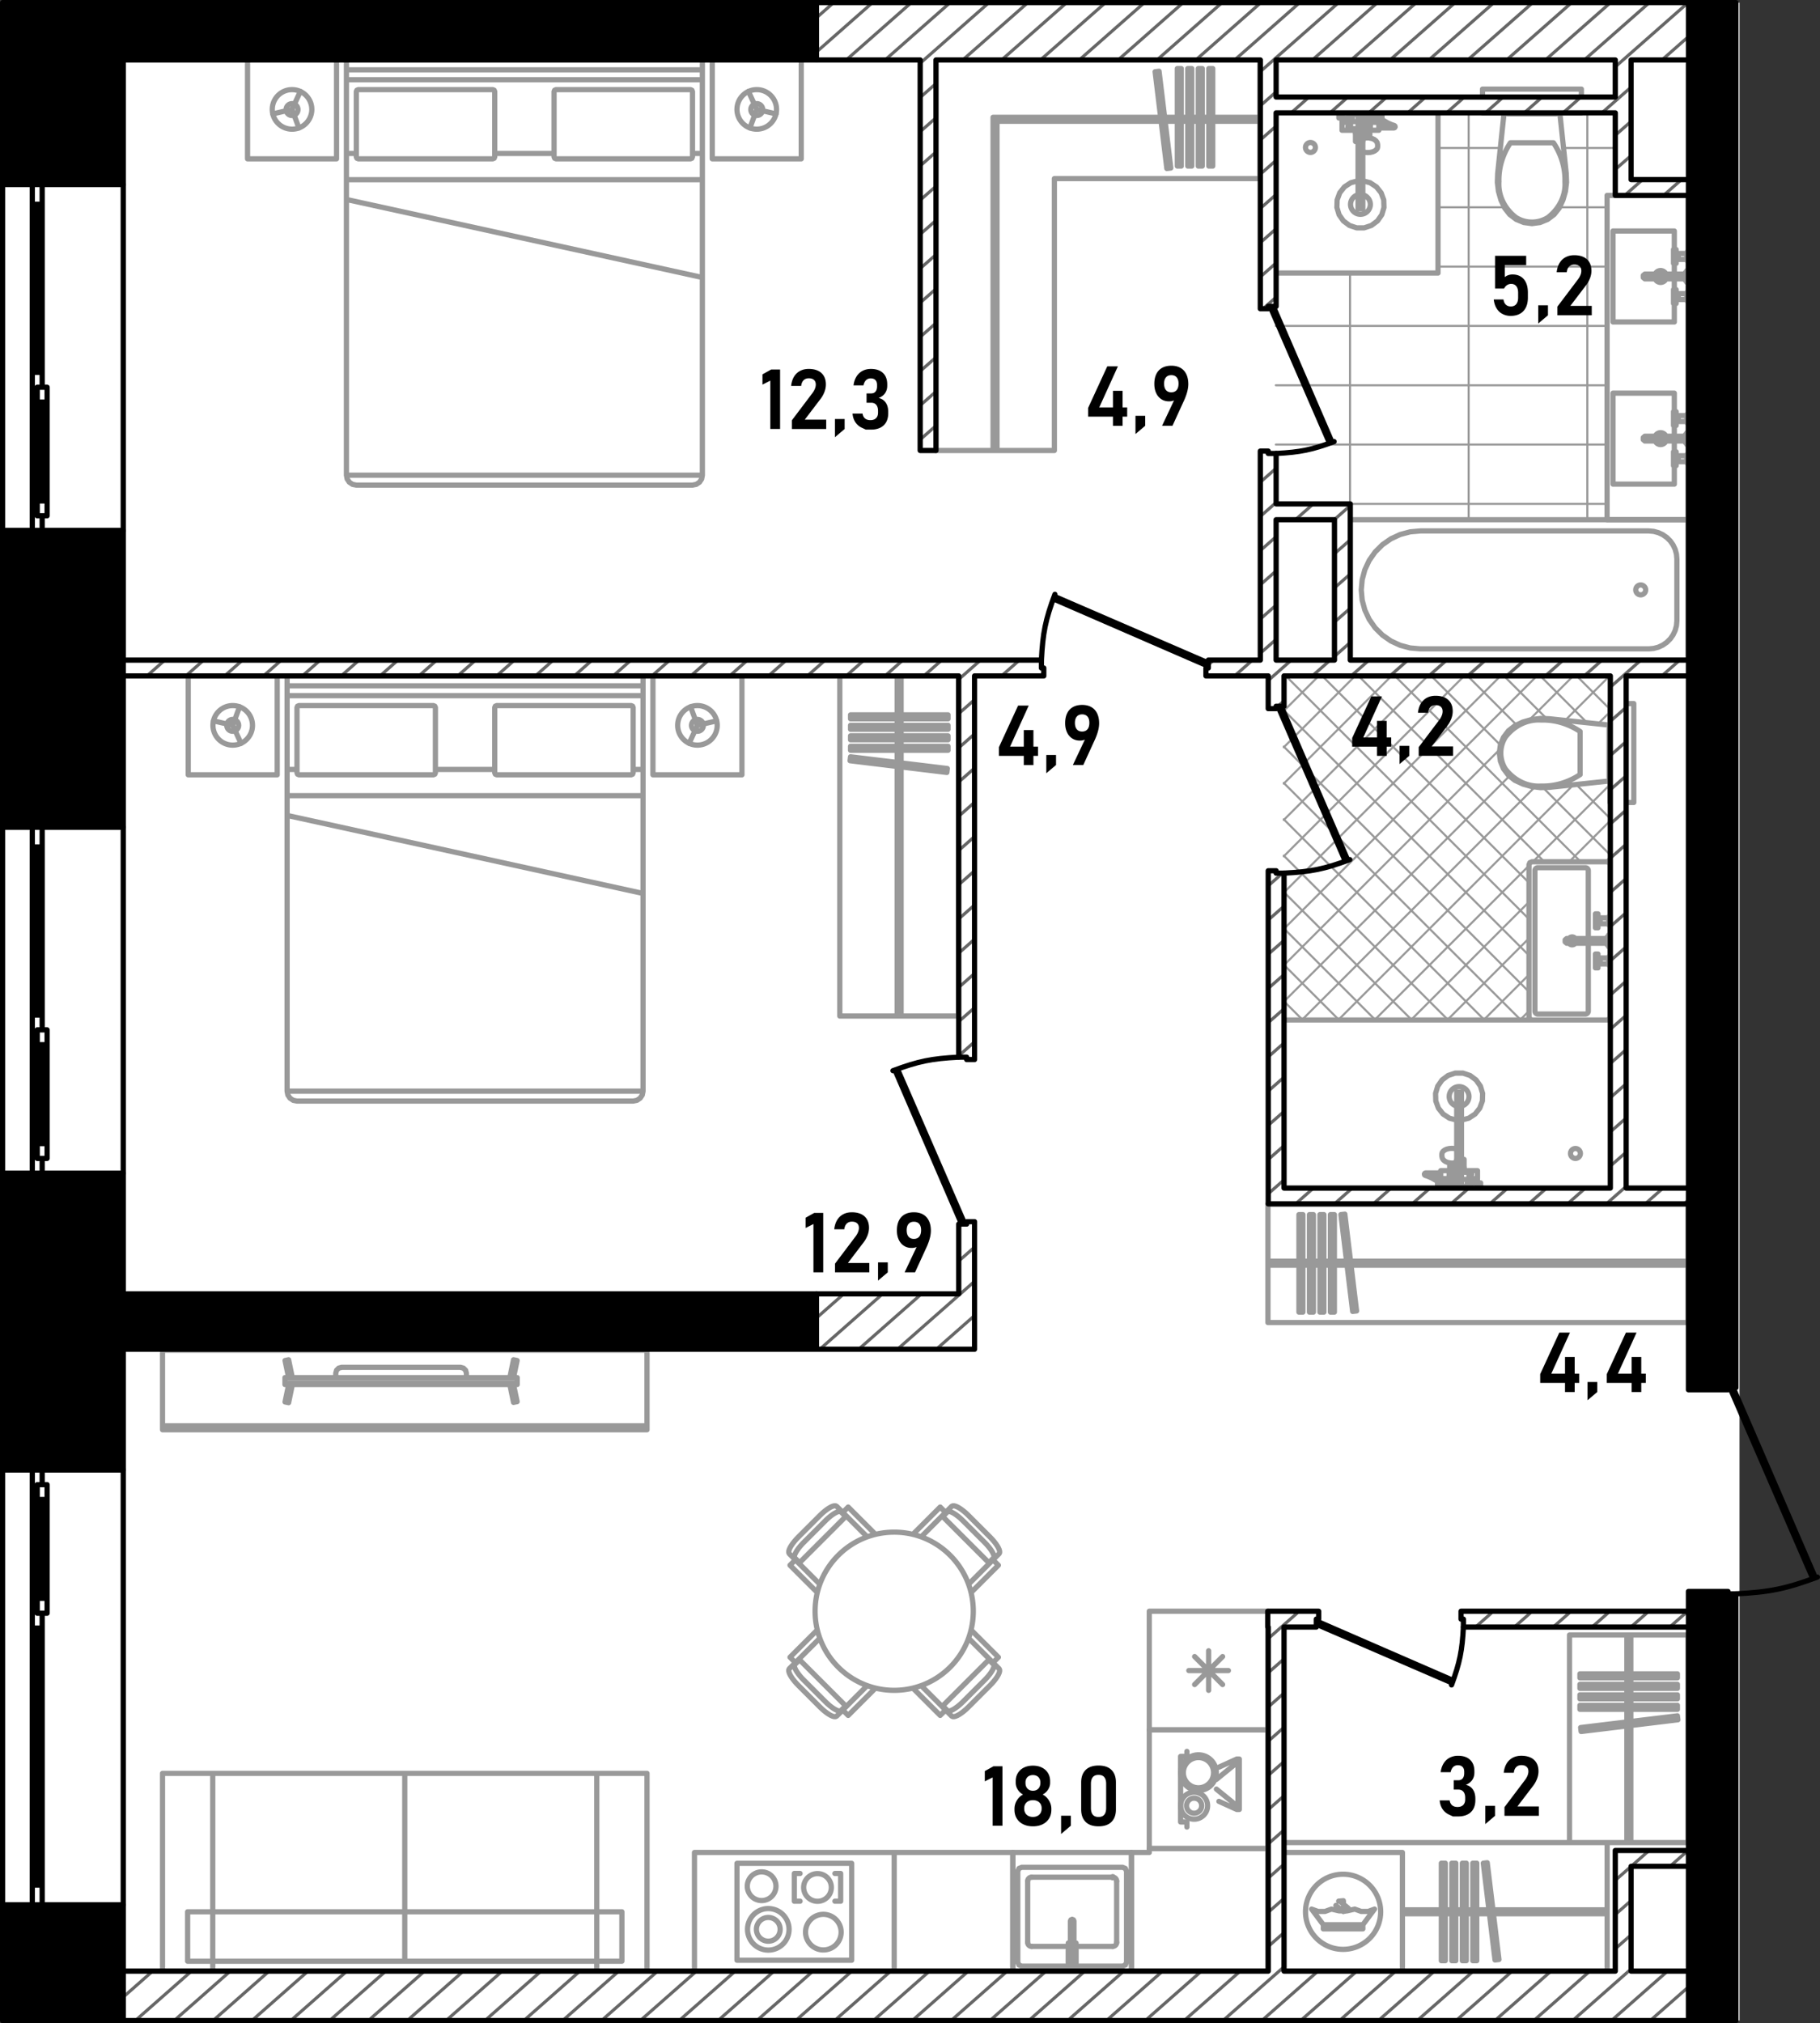 <svg version="1.1" id="_x31_1_1_" xmlns="http://www.w3.org/2000/svg" x="0" y="0" viewBox="0 0 347.766 386.609" xml:space="preserve"><rect x="0" y="0" width="347.766" height="386.609" fill="#333333" stroke="none"/><style>.st0{fill-rule:evenodd;clip-rule:evenodd;fill:#fff}.st1{stroke-width:.4;stroke-linecap:round;stroke-linejoin:round}.st1,.st2{fill-rule:evenodd;clip-rule:evenodd;fill:none;stroke:#999;stroke-miterlimit:3}.st2,.st3,.st4{stroke-linecap:round;stroke-linejoin:round}.st3{fill-rule:evenodd;clip-rule:evenodd;fill:#8a8a8a;stroke:#999;stroke-miterlimit:10}.st4{fill:none;stroke:#000;stroke-miterlimit:3}.st5,.st6,.st8{fill-rule:evenodd;clip-rule:evenodd}.st6,.st8{fill:none}.st6{stroke-linecap:round;stroke-linejoin:round;stroke:#000;stroke-miterlimit:3}.st8{stroke:#666;stroke-width:.6;stroke-miterlimit:22.926}</style><g id="fon_1_"><path id="fon" class="st0" d="M.447.5h331.939v385.609H.447z"/></g><g id="mebel_11_"><path class="st1" d="M257.96 96.288h49.123m-63.292-11.335h63.292m-63.292-11.337h63.292m-63.292-11.335h63.292m-32.308-11.336h32.308m-32.308-11.336h12.668m10.563 0h9.077m-32.308-11.336h11.913m12.071 0h9.835m-5.29 71.038V21.567m-22.672 77.744V21.567M257.96 99.311V52.173M290.444 194.911l1.713-1.713M283.497 194.911l8.66-8.66M276.55 194.911l15.607-15.607m14.627-14.627l.865-.865M269.604 194.911l22.554-22.554m7.679-7.68l7.812-7.812M262.657 194.911l29.5-29.5m.734-.734l14.758-14.758m-51.939 44.992l44.946-44.947m-51.893 44.947l44.532-44.532m12.05-12.05l2.304-2.304m-62.347 55.4l43.126-43.125m10.634-10.634l8.503-8.503m-62.263 55.315l41.28-41.279m5.552-5.553l8.483-8.483m-55.315 48.368l48.369-48.368m-48.369 41.422l41.422-41.422m-41.422 34.474l34.475-34.474m-34.475 27.527l27.528-27.527m-27.528 20.581l20.581-20.581m-20.581 13.634l13.634-13.634m-13.634 6.687l6.687-6.687m55.66 6.377l-6.377-6.377m1.999 8.947l-8.947-8.947m13.325 20.27l-.187-.187m-11.916-11.915l-8.169-8.168m20.272 27.218l-6.471-6.472m-11.38-11.38l-9.366-9.366m27.217 34.164l-12.835-12.835m-8.122-8.122l-13.207-13.207m28.567 35.514l-35.514-35.514m28.567 35.514l-35.514-35.514m32.566 39.513l-39.513-39.513m39.513 46.461l-46.46-46.46m46.46 53.406l-46.855-46.855m46.855 53.802l-46.855-46.856m45.302 52.25l-45.302-45.303m38.355 45.303l-38.355-38.356m31.408 38.356l-31.408-31.408M269.764 194.911l-24.462-24.462M262.817 194.911l-17.515-17.515M255.87 194.911l-10.568-10.568M248.923 194.911l-3.621-3.621m0 34.736"/><path class="st2" d="M243.791 52.173h30.984M274.775 52.173V21.566M251.347 28.179a.945.945 0 11-1.89 0 .945.945 0 011.89 0zM259.5 34.55l-1.397.372m0 0l-1.208.793m0 0l-.898 1.132m0 0l-.497 1.358m0 0l-.042 1.445m0 0l.413 1.385m0 0l.829 1.184m0 0l1.159.864m0 0l1.372.455m0 0h1.445m0 0l1.372-.455m0 0l1.16-.864m0 0l.828-1.184m0 0l.414-1.385m0 0l-.044-1.445m0 0l-.495-1.358m0 0l-.898-1.132m0 0l-1.209-.793m0 0l-1.397-.372m0 0v-5.538m0 0l.456.108m0 0l.489.037m0 0l.489-.037m0 0l.455-.108m0 0l.392-.172m0 0l.3-.225m0 0l.189-.261m0 0l.064-.281m0 0v-.402m0 0l-.019-.12m0 0l-.064-.277m0 0l-.055-.104m0 0l-.181-.251m0 0l-.078-.07m0 0l-.274-.205m0 0l-.357-.157m0 0l-.195-.052m0 0l-.25-.059m0 0l-.019-.688m0 0l-.01-.796m0 0h1.729m0 0v-.435m0 0h2.871m0 0l.16-.058m0 0l.083-.149m0 0l-.033-.167m0 0l-.133-.105m0 0l-.486-.157m0 0l-.726-.316m0 0l-1.007-.573m0 0l-.729-.258m0 0v-.125m0 0h.604m0 0v-.982m0 0h-2.569m0 0v.877m0 0l-.063.038m0 0l-.032.034m0 0l-.026.04m0 0l-.278.673m0 0h-.697m0 0v-1.36m0 0h1.058m0 0v-.302m0 0h-3.023m0 0v.302m0 0h1.058m0 0v1.36m0 0h-1.436m0 0v.151m0 0h-.416m0 0v-.302m0 0h.152m0 0v-.529m0 0h.604m0 0v-.982m0 0h-2.569m0 0v.982m0 0h.604m0 0v.529m0 0h.152m0 0v.302m0 0h-.152m0 0v1.512m0 0h2.57m0 0v2.154m0 0h.082m0 0h.094m0 0h.124m0 0h.149m0 0h.042m0 0v7.504M261.844 23.229h-.21m-.001 0l.14-.341m0 0l.326-.053m0 0l.008.002m0 0v.241m0 0h.151m0 0v.302m0 0h-.415m.001 0v-.151M263.317 23.38v-.24m0 0l.676.239m0 0l.988.564m0 0l.053.023m0 0h-1.566m0 0v-.586m0 0h-.151M257.46 22.549v.529M256.779 22.549v.529M263.117 22.549h.351M262.258 23.078h.189M262.448 23.078h.68M263.128 23.078h.014M262.448 22.902v.176M263.128 23.073v.005M263.317 23.38h-1.059M260.965 24.892h-.558M263.468 23.966v.491M260.898 25.458h-.491M266.263 24.445l.077.012M262.114 22.341l-.047.002M262.284 22.373l-.17-.032M261.57 22.425l-.047.01M261.523 22.435l-.02.009M263.468 22.673l-.453-.161M263.015 22.512l-.73-.138M262.159 22.846l-.06-.011M266.263 24.445l-.512-.167M265.752 24.278l-.717-.312"/><path class="st3" d="M263.057 22.529h.108a.108.108 0 10-.216 0 .108.108 0 00.216 0h-.108z"/><path class="st2" d="M262.068 22.343l-.498.082M260.409 26.947l-.002-.001M260.407 26.416l.002-.001M261.844 23.776v-.127M261.844 23.531v-.103M261.844 23.649v-.118M261.633 23.229h-.523M262.881 22.985l-.722-.139M263.317 23.139l-.436-.153"/><path class="st3" d="M261.163 23.862h.108a.108.108 0 00-.108-.108.108.108 0 00-.108.108.108.108 0 00.216 0h-.108z"/><path class="st2" d="M261.254 23.818l-.091.044M261.352 23.802l-.098.017M261.45 23.818l-.098-.016M261.541 23.862l-.091-.044"/><path class="st3" d="M261.541 23.862h.108a.108.108 0 10-.216 0 .108.108 0 00.216 0h-.108z"/><path class="st2" d="M261.697 26.359l-.346-.026M261.352 26.333l-.345.026M261.768 26.376l-.072-.017M260.686 26.435l-.196.052M261.007 26.359l-.321.076M261.721 24.029l.009.062M260.49 26.487l-.083.037M260.936 26.376l.02-.688M260.974 24.092l.009-.062M260.983 24.029l.026-.058M261.009 23.971l.042-.049M261.051 23.922l.055-.038M261.106 23.884l.056-.021M261.163 23.862l.007-.002M261.17 23.86l.068-.009M261.238 23.851h.228M261.466 23.851l.068.009M261.534 23.86l.007.002M261.541 23.863l.056.021M261.597 23.884l.055.038M261.653 23.922l.042.05M261.695 23.971l.026.059M260.955 25.687l.019-1.596M261.739 24.892l-.009-.801M261.844 24.589h-.108M260.968 24.589h-.561M259.5 34.55v5.343M260.407 34.55v5.343M259.5 39.892h.907M256.44 22.549h1.36M256.591 23.078h1.058M256.591 23.38h1.058M258.065 23.38v1.209M261.844 24.589V23.38M259.5 21.868h.907M259.5 23.229v3.816M260.407 29.011v-5.783M258.065 24.589h1.436M259.009 24.892h.492M259.009 25.458h.492M260.898 24.892v1.493M260.407 37.227a1.89 1.89 0 11-.907 0M258.065 24.506a.34.34 0 110-.589M299.126 36.558l-.469 1.645m0-.001l-.718 1.552m0 0l-.968 1.23m0 0l-1.248.943m0 0l-1.448.593m0 .001l-1.551.206m0 0l-1.551-.206m0 0l-1.447-.593m0-.001l-1.249-.943m0 0l-.967-1.23m0 0l-.719-1.552m0 0l-.469-1.645m0 .001l-.207-1.697m0-.001l.059-1.709m0 0l1.223-11.585m0 .001h10.654m0 0l1.223 11.585m0-.001l.06 1.709m0 0l-.208 1.697M288.607 27.287h4.117M292.724 27.287h4.117M292.724 42.441a5.74 5.74 0 01-3.063-.887M289.66 41.554c-2.217-1.723-3.414-4.238-3.249-6.83M286.412 34.725c-.07-2.609.69-5.185 2.195-7.437M296.841 27.287c1.505 2.253 2.265 4.828 2.195 7.437M299.035 34.725c.165 2.591-1.031 5.106-3.248 6.83M295.787 41.554a5.753 5.753 0 01-3.064.887M288.076 21.566h9.296m0 0v.189m0 0h-9.296m0 0v-.189M302.17 21.566h-18.893M302.17 17.032h-18.893M302.17 21.566v-4.534M283.277 21.566v-4.534M322.575 126.14H257.96m0 0V99.312m0 0h64.615m0 0v26.828M315.036 101.458l.935.082m0 0l.907.242m0 0l.85.395m0 0l.769.536m0 0l.664.662m0 0l.539.766m0 0l.396.847m0 0l.243.904m0 0l.082.932m0 0v11.804m0 0l-.082.932m0 0l-.243.903m0 0l-.396.848m0 0l-.539.766m0 0l-.664.661m0 0l-.769.537m0 0l-.85.395m0 0l-.907.242m0 0l-.935.082m0 0h-43.615m0 0l-1.963-.172m0 0l-1.904-.508m0 0l-1.787-.83m0 0l-1.614-1.127m0 0l-1.394-1.388m0 0l-1.13-1.609m0 0l-.833-1.78m0 0l-.51-1.897m0 0l-.172-1.957m0 0l.172-1.957m0 0l.51-1.897m0 0l.833-1.78m0 0l1.13-1.609m0 0l1.394-1.389m0 0l1.614-1.126m0 0l1.787-.83m0 0l1.904-.509m0 0l1.963-.171m0 0h43.615M314.451 112.726a.945.945 0 11-1.89-.001.945.945 0 011.89.001zM292.658 150.301l-1.645-.469m0 0l-1.552-.718m0 0l-1.23-.967m0 0l-.943-1.249m0 0l-.593-1.448m0 0l-.206-1.551m0 0l.206-1.551m0 0l.593-1.447m0 0l.943-1.249m0 0l1.23-.967m0 0l1.552-.719m0 0l1.645-.469m0 0l1.697-.207m0 0l1.71.059m0 0l11.584 1.223m0 0v10.654m0 0l-11.584 1.223m0 0l-1.71.06m0 0l-1.697-.208M301.928 139.783v4.116M301.928 143.899v4.117M286.775 143.899a5.732 5.732 0 01.887-3.063M287.661 140.836c1.723-2.217 4.238-3.413 6.829-3.248M294.491 137.588c2.609-.07 5.185.689 7.437 2.195M301.928 148.016c-2.252 1.505-4.828 2.266-7.437 2.195M294.491 150.211c-2.591.165-5.106-1.031-6.829-3.249M287.661 146.963a5.743 5.743 0 01-.887-3.063M307.649 139.252v9.295m0 0h-.189m0 0v-9.295m0 0h.189M307.649 153.346v-18.893M312.184 153.346v-18.893M307.649 153.346h4.535M307.649 134.453h4.535M307.649 194.344v-29.1m0 0l-.166-.401m0 0l-.401-.166m0 0h-14.358m0 0l-.401.166m0 0l-.166.401m0 0v29.1m0 0l.166.401m0 0l.401.166m0 0h14.358m0 0l.401-.166m0 0l.166-.401M303.493 193.211v-12.964m0-.907v-12.962M302.926 165.81h-9.068M293.291 166.377v26.833M293.858 193.777h9.068M302.926 165.81c.313 0 .567.254.567.567M293.291 166.377c0-.313.253-.567.567-.567M293.858 193.777a.567.567 0 01-.567-.566M303.493 193.211a.567.567 0 01-.567.566M301.006 180.247a.755.755 0 01-1.209 0h1.209zm-1.209-.907a.756.756 0 011.209 0h-1.209zM307.12 179.341v.907m0 0h-7.749m0 0l-.3-.257m0 0v-.394m0 0l.3-.256m0 0h7.749M307.12 180.55v-1.511m0 0h.265m0 0v1.511m0 0h-.265M307.385 180.927v-2.268m0 0h.264m0 0v2.268m0 0h-.264M305.76 183.062h1.625m0 0v-.094m0 0h.132m0 0v-.284m0 0h.132m0 0v1.89m0 0h-.132m0 0v-.284m0 0h-.132m0 0v-.094m0 0h-1.625m0 0v-.322m0 0h-.416m0 0v1.078m0 0h-.491m0 0v-2.646m0 0h.491m0 0v1.077m0 0h.416m0 0v-.321M305.76 176.525h1.625m0 0v.095m0 0h.132m0 0v.283m0 0h.132m0 0v-1.889m0 0h-.132m0 0v.283m0 0h-.132m0 0v.095m0 0h-1.625m0 0v.321m0 0h-.416m0 0v-1.077m0 0h-.491m0 0v2.645m0 0h.491m0 0v-1.077m0 0h.416m0 0v.321M305.344 183.875l-.072-.072M305.344 183.384l-.072.072M305.76 183.875v-.491M307.385 184.196v-1.134M307.517 182.968v1.322M305.344 175.713l-.072.072M305.344 176.204l-.072-.072M305.76 175.713v.492M307.385 175.392v1.133M307.517 176.62v-1.322M305.344 183.629a.246.246 0 11-.492 0 .246.246 0 01.492 0zM305.344 175.958a.246.246 0 11-.492 0 .246.246 0 01.492 0zM307.649 194.911h-62.347M245.302 194.911v32.118M301.981 220.417a.944.944 0 11-1.889 0 .944.944 0 011.889 0zM279.257 214.046l1.397-.372m0 0l1.208-.793m0 0l.898-1.132m0 0l.497-1.358m0 0l.042-1.445m0 0l-.413-1.385m0 0l-.828-1.184m0 0l-1.159-.864m0 0l-1.373-.455m0 0h-1.445m0 0l-1.372.455m0 0l-1.159.864m0 0l-.829 1.184m0 0l-.413 1.385m0 0l.043 1.445m0 0l.496 1.358m0 0l.898 1.132m0 0l1.208.793m0 0l1.397.372m0 0v5.538m0 0l-.455-.108m0 0l-.49-.037m0 0l-.488.037m0 0l-.456.108m0 0l-.392.172m0 0l-.3.225m0 0l-.188.261m0 0l-.065.281m0 0v.402m0 0l.02.12m0 0l.063.278m0 0l.055.103m0 0l.181.251m0 0l.078.07m0 0l.274.205m0 0l.357.157m0 0l.195.052m0 0l.25.059m0 0l.02.688m0 0l.009.796m0 0h-1.728m0 0v.435m0 0h-2.872m0 0l-.16.058m0 0l-.083.149m0 0l.033.167m0 0l.133.105m0 0l.486.157m0 0l.726.315m0 0l1.007.574m0 0l.73.258m0 0v.125m0 0h-.605m0 0v.982m0 0h2.569m0 0v-.877m0 0l.063-.038m0 0l.032-.034m0 0l.026-.04m0 0l.278-.673m0 0h.697m0 0v1.36m0 0h-1.058m0 0v.302m0 0h3.023m0 0v-.302m0 0h-1.058m0 0v-1.36m0 0h1.436m0 0v-.151m0 0h.416m0 0v.302m0 0h-.151m0 0v.529m0 0h-.605m0 0v.982m0 0h2.57m0 0v-.982m0 0h-.605m0 0v-.529m0 0h-.151m0 0v-.302m0 0h.151m0 0v-1.512m0 0h-2.57m0 0v-2.154m0 0h-.082m0 0h-.094m0 0h-.123m0 0h-.15m0 0h-.042m0 0v-7.504M276.914 225.366h.209m0 0l-.14.341m0 0l-.325.053m0 .001l-.008-.002m0 0v-.241m0 0h-.152m0 0v-.302m0 0h.416m0 0v.151M275.441 225.216v.24m0 0l-.677-.239m0 0l-.987-.563m0 0l-.053-.024m0 0h1.566m0 0v.586m0 0h.151M281.298 226.047v-.529M281.978 226.047v-.529M275.641 226.047h-.352M276.499 225.518h-.189M276.31 225.518h-.68M275.629 225.518h-.013M276.31 225.694v-.176M275.629 225.523v-.005M275.441 225.216h1.058M277.793 223.704h.558M275.29 224.63v-.491M277.859 223.138h.491M272.494 224.151l-.076-.012M276.643 226.254l.047-.002M276.473 226.222l.17.032M277.188 226.171l.046-.01M277.235 226.16l.02-.009M275.29 225.922l.453.161M275.742 226.083l.731.139M276.599 225.75l.059.01M272.494 224.151l.512.167M273.006 224.318l.718.312M275.7 226.066h.001M276.69 226.252l.498-.082M278.348 221.649l.002.001M278.35 222.179l-.002.002M276.914 224.819v.128M276.914 225.064v.103M276.914 224.947v.117M277.124 225.366h.524M275.876 225.61l.723.14M275.441 225.456l.436.154"/><path class="st3" d="M277.595 224.733h.108a.108.108 0 10-.216 0 .108.108 0 00.216 0h-.108z"/><path class="st2" d="M277.504 224.778l.091-.044M277.405 224.793l.098-.015M277.308 224.778l.098.015M277.217 224.733l.091.044"/><path class="st3" d="M277.217 224.733h.108a.108.108 0 10-.216 0 .108.108 0 00.216 0h-.108z"/><path class="st2" d="M277.061 222.237l.345.026M277.405 222.263l.346-.026M276.99 222.22l.07.017M278.072 222.161l.195-.053M277.75 222.237l.321-.077M277.037 224.566l-.009-.062M278.267 222.109l.083-.036M277.822 222.22l-.02.688M277.783 224.504l-.009.062M277.775 224.566l-.026.058M277.748 224.624l-.042.05M277.706 224.674l-.055.038M277.651 224.712l-.056.021M277.594 224.733l-.007.003M277.588 224.736l-.07.008M277.519 224.744h-.227M277.292 224.744l-.068-.008M277.224 224.736l-.007-.003M277.216 224.733l-.056-.021M277.16 224.712l-.055-.038M277.105 224.674l-.042-.05M277.063 224.624l-.026-.058M277.802 222.908l-.019 1.596M277.018 223.704l.01.8M276.914 224.006h.107M277.789 224.006h.561M279.257 214.046v-5.343M278.35 214.046v-5.343M279.257 208.703h-.907M282.318 226.047h-1.36M282.167 225.518h-1.058M282.167 225.216h-1.058M280.693 225.216v-1.209M276.914 224.006v1.209M279.257 226.727h-.907M279.257 225.366v-3.816M278.35 219.584v5.783M280.693 224.006h-1.436M279.748 223.704h-.491M279.748 223.138h-.491M277.859 223.704v-1.493M278.35 211.368a1.889 1.889 0 11.907 0M280.693 224.09a.339.339 0 01.464.125.34.34 0 01-.464.464M123.63 273.214H31.054m0 0v-15.2m0 0h92.576m0 0v15.2M123.63 272.458H31.054M77.342 273.214v-.756M123.63 273.214v-.756M307.082 99.312v-61.97M322.575 99.312v-61.97M307.082 37.342h15.493M307.082 99.312h15.493M308.216 92.51V75.128M308.216 75.128h11.714M319.93 75.128v3.533m0 2.645v2.059m0 .907v2.06m0 2.645v3.533M319.93 92.51h-11.714M308.216 61.525V44.143M308.216 44.143h11.714M319.93 44.143v3.533m0 2.645v2.06m0 .907v2.06m0 2.644v3.533M319.93 61.525h-11.714M318.346 84.272a1.135 1.135 0 01-2.079 0h2.079zm-2.078-.907a1.133 1.133 0 012.077 0h-2.077zM318.346 53.288a1.135 1.135 0 01-2.078 0h2.078zm-2.079-.907a1.134 1.134 0 012.078 0h-2.078zM322.046 83.365v.907m0 .001h-7.749m0 0l-.3-.256m0 0v-.395m0-.001l.3-.256m0 0h7.749M322.046 84.575v-1.512m0 0h.264m0 0v1.512m0 0h-.264M322.31 84.953v-2.268m0 0h.265m0 0v2.268m0 0h-.265M320.686 87.088h1.625m0 0v-.095m0 0h.132m0 0v-.283m0 0h.132m0 0v1.89m0 0h-.132m0 0v-.284m0 0h-.132m0 0v-.094m0 0h-1.625m0 0V87.9m0 0h-.416m0 0v1.078m0 0h-.491m0 0v-2.646m0 0h.491m0 0v1.077m0 0h.416m0 0v-.321M320.686 80.551h1.625m0 0v.095m0 0h.132m0 0v.283m0 0h.132m0 0v-1.89m0 0h-.132m0 0v.284m0-.001h-.132m0 0v.094m0 .001h-1.625m0 0v.322m0 0h-.416m0 0v-1.078m0 0h-.491m0 0v2.646m0 0h.491m0 0V80.23m0 0h.416m0 0v.321M322.046 52.381v.907m0 0h-7.749m0 0l-.3-.256m0 0v-.395m0 0l.3-.256m0 0h7.749M322.046 53.59v-1.512m0 0h.264m0 0v1.512m0 0h-.264M322.31 53.968V51.7m0 0h.265m0 0v2.268m0 0h-.265M320.686 56.103h1.625m0 0v-.094m0 0h.132m0 0v-.284m0 0h.132m0 0v1.889m0 0h-.132m0 0v-.283m0 0h-.132m0 0v-.095m0 0h-1.625m0 0v-.321m0 0h-.416m0 0v1.077m0 0h-.491m0 0v-2.645m0 0h.491m0 0v1.077m0 0h.416m0 0v-.321M320.686 49.566h1.625m0 0v.094m0 0h.132m0 0v.284m0 0h.132m0 0v-1.889m0 0h-.132m0 0v.283m0 0h-.132m0 0v.095m0 0h-1.625m0 0v.321m0 0h-.416m0 0v-1.077m0 0h-.491m0 0v2.645m0 0h.491m0 0v-1.077m0 0h.416m0 0v.321M320.27 87.9l-.072-.072M320.27 87.409l-.072.072M320.686 87.9v-.491M322.31 88.222v-1.135M322.443 86.993v1.323M320.27 79.738l-.072.072M320.27 80.229l-.072-.072M320.686 79.738v.491M322.31 79.417v1.134M322.443 80.645v-1.323M320.27 56.915l-.072-.072M320.27 56.424l-.072.072M320.686 56.915v-.491M322.31 57.236v-1.133M322.443 56.009v1.322M320.27 48.754l-.072.072M320.27 49.245l-.072-.072M320.686 48.754v.491M322.31 48.432v1.133M322.443 49.66v-1.322M320.27 87.655a.246.246 0 11-.492 0 .246.246 0 01.492 0zM320.27 79.984a.246.246 0 11-.492 0 .246.246 0 01.492 0zM320.27 56.67a.246.246 0 11-.492 0 .246.246 0 01.492 0zM320.27 48.999a.246.246 0 11-.492 0 .246.246 0 01.492 0zM114.032 376.663v-1.89m0 0h-73.38m0 0v1.89m0 0h73.381M114.032 338.877h-36.69m0 0v26.45m0 0h36.69m0 0v-26.45M77.342 338.877H40.651m0 0v26.45m0 0h36.691m0 0v-26.45M40.651 338.877h-9.597m0 0v37.786m0 0h9.597m0 0v-37.786M123.63 338.877h-9.598m0 0v37.786m0 0h9.598m0 0v-37.786M77.342 374.773v-9.446m0 0h-41.49m0 0v9.446m0 0h41.49M77.342 374.773v-9.446m0 0h41.489m0 0v9.446m0 0H77.342M219.607 330.563v-22.672m0 0h22.672m0 0v22.672m0 0h-22.672M234.722 319.228h-7.558M233.615 321.9l-5.344-5.344M230.943 323.006v-7.557M228.271 321.9l5.344-5.344M214.506 356.825h-19.271m0 0l-.534.222m0 0l-.222.534m0 0v17.382m0 0l.222.534m0 0l.534.221m0 0h19.271m0 0l.534-.221m0 0l.222-.534m0 0v-17.382m0 0l-.222-.534m0 0l-.534-.222M216.207 353.991h-22.672M216.207 376.663h-22.672M216.207 353.991v22.672M193.535 353.991v22.672M212.617 358.714h-15.493M196.368 359.47v11.714M197.124 371.94h15.493M213.372 371.184V359.47"/><path class="st3" d="M212.617 358.714h.108c0-.059-.049-.108-.108-.108s-.108.049-.108.108a.108.108 0 00.216 0h-.108z"/><path class="st2" d="M196.368 359.47c0-.417.338-.756.756-.756M197.124 371.94a.756.756 0 01-.756-.756M213.372 371.184a.756.756 0 01-.755.756M212.617 358.714c.417 0 .755.338.755.756M205.211 367.107l-.101-.24m0 0l-.24-.099m0 0l-.24.1m0 0l-.099.24m0 0v7.477m0 0l.099.24m0 0l.241.099m0 0l.24-.099m0 0l.1-.24m0 0v-7.478M205.625 372.658h-.415m0 0v1.927m0 0l-.099.24m0 0l-.241.1m0 0l-.24-.1m0 0l-.1-.24m0 0v-1.927m0 0h-.414m0 0v2.456m0-.001h1.509m0 0v-2.456M205.615 371.297h-.404m0 0v1.323m0 0h.404m0 0v-1.323M204.127 371.297v1.323m0 0h.404m0 0v-1.323m0 0h-.404M219.607 330.563v22.672M242.279 330.563v22.672M219.607 330.563h22.672M219.607 353.235h22.672M140.823 374.585h21.916m0 0v-18.516m0 0h-21.916m0 0v18.516M151.78 363.304v-5.298M151.78 358.006h1.097M151.78 363.304h1.097M160.635 363.304v-5.298M159.539 358.006h1.096M159.539 363.304h1.096M148.274 360.439a2.74 2.74 0 11-5.48 0 2.74 2.74 0 015.48 0zM150.774 368.678a3.968 3.968 0 11-7.936 0 3.968 3.968 0 017.936 0z"/><path class="st2" d="M149.073 368.678a2.268 2.268 0 11-4.536 0 2.268 2.268 0 014.536 0zM158.853 360.624a2.646 2.646 0 11-5.291 0 2.646 2.646 0 015.291 0zM160.726 369.215a3.4 3.4 0 11-6.802 0 3.4 3.4 0 016.802 0zM132.699 376.663h38.164M132.699 353.991h38.164M132.699 376.663v-22.672M170.863 376.663v-22.672M193.535 353.991h-22.672M193.535 376.663h-22.672M193.535 353.991v22.672M170.863 353.991v22.672M263.817 365.327a7.179 7.179 0 01-7.18 7.179 7.179 7.179 0 110-14.358 7.179 7.179 0 017.18 7.179zM232.414 338.743a3.411 3.411 0 11-6.822 0 3.411 3.411 0 016.822 0z"/><path class="st2" d="M231.892 338.743a2.89 2.89 0 11-5.78 0 2.89 2.89 0 015.78 0zM230.75 345.051a2.58 2.58 0 11-5.16-.001 2.58 2.58 0 015.16.001z"/><path class="st2" d="M229.615 345.051a1.445 1.445 0 11-2.89 0 1.445 1.445 0 012.89 0zM59.582 20.905a3.778 3.778 0 11-7.557 0 3.778 3.778 0 017.557 0z"/><path class="st2" d="M56.937 20.905a1.134 1.134 0 11-2.267 0 1.134 1.134 0 012.267 0zM148.38 20.905a3.778 3.778 0 11-7.557 0 3.778 3.778 0 017.557 0z"/><path class="st2" d="M145.735 20.905a1.134 1.134 0 11-2.267 0 1.134 1.134 0 012.267 0zM137.044 138.609a3.778 3.778 0 11-7.556 0 3.778 3.778 0 017.556 0z"/><path class="st2" d="M134.399 138.609a1.134 1.134 0 11-2.268 0 1.134 1.134 0 012.268 0zM48.246 138.609a3.778 3.778 0 11-7.557 0 3.778 3.778 0 017.557 0z"/><path class="st2" d="M45.601 138.609a1.134 1.134 0 11-2.268 0 1.134 1.134 0 012.268 0zM242.279 252.724v-22.672m0 0h80.296m0 0v22.672m0 0h-80.296M322.575 241.01v.756m0 0h-80.296m0 0v-.756m0 0h80.296M248.205 250.731v-18.626m0 0h.755m0 0v18.626m0 0h-.755M250.209 250.731v-18.626m0 0h.756m0 0v18.626m0 0h-.756M252.214 250.731v-18.626m0 0h.756m0 0v18.626m0 0h-.756M254.218 250.731v-18.626m0 0h.755m0 0v18.626m0 0h-.755M258.465 250.596l-2.242-18.491m0-.001l.751-.091m-.001 0l2.241 18.491m.001.001l-.75.091M183.143 129.163h-22.671m0 0v64.992m0 0h22.671m0 0v-64.992M171.429 194.155h.756m0 0v-64.992m0 0h-.756m0 0v64.992M181.151 136.6h-18.626m0 0v.756m0 0h18.626m0 0v-.756M181.151 138.604h-18.626m0 0v.755m0 0h18.626m0 0v-.755M181.151 140.609h-18.626m0 0v.756m0 0h18.626m0 0v-.756M181.151 142.613h-18.626m0 0v.756m0 0h18.626m0 0v-.756M181.016 146.859l-18.491-2.241m-.001 0l-.091.75m0 0l18.491 2.241m0 0l.091-.75M178.798 11.458h61.97m0 0V34.13m0 0H201.47m0 0v51.956m0 0h-22.672m0 0V11.458M190.512 86.086h-.756m0 0v-63.67m0 0l.756.756m0 0v62.914M231.731 13.103v18.626m0 0h-.755m0 0V13.103m0 0h.755M229.726 13.103v18.626m0 0h-.756m0 0V13.103m0 0h.756M227.721 13.103v18.626m0 0h-.756m0 0V13.103m0 0h.756M225.716 13.103v18.626m0 0h-.755m.001 0V13.103m0 0h.755M221.471 13.616l2.242 18.491m0 0l-.751.091m0 0l-2.241-18.491m0 0l.75-.091M240.768 22.416v.756m0 0h-50.256m0 0l-.756-.756m0 0h51.012M245.302 376.663v-24.562m0 0h61.793m0 0v24.562m0 0h-61.793M307.095 364.949v.756m0 0h-39.122m0 0v-.756m0 0h39.122M275.411 374.67v-18.626m0 0h.755m0 0v18.626m0 0h-.755M277.415 374.67v-18.626m0 0h.756m0 0v18.626m0 0h-.756M279.42 374.67v-18.626m0 0h.756m0 0v18.626m0 0h-.756M281.425 374.67v-18.626m0 0h.755m0 0v18.626m0 0h-.755M285.671 374.535l-2.242-18.491m0 0l.751-.091m0 0l2.241 18.491m0 0l-.75.091M299.903 312.426h22.672m0 0v39.675m0 0h-22.672m0 0v-39.675M311.617 352.101h-.756m0 0v-39.675m0 0h.756m0 0v39.675M301.896 319.863h18.626m0 0v.756m0 0h-18.626m0 0v-.756M301.896 321.867h18.626m0 0v.756m0 0h-18.626m0 0v-.756M301.896 323.872h18.626m0 0v.755m0 0h-18.626m0 0v-.755M301.896 325.877h18.626m0 0v.756m0 0h-18.626m0 0v-.756M302.031 330.123l18.491-2.241m.001 0l.091.75m0 0l-18.491 2.241m0 0l-.091-.75M262.646 364.811l-1.233.449m0 0h-1.312m0 0l-1.234-.449m0 0l-1.473.342m0 0h-1.512m0 0l-1.473-.342m0 0l-1.235.45m0 0h-1.314m0 0l-1.235-.45m0 0l2.232 2.987m0 0h7.558m0 0l2.231-2.987M260.414 368.06h-7.557m0 0v-.262m0 0h7.557m0 0v.262M260.414 368.583h-7.557m0 0v-.261m0 0h7.557m0 0v.261M255.794 363.296l.891-.085m0 0l.022.226m0 0l-.477.046m0 0l1.383 1.142m0 0l-.126.152m0 0l-.642-.53m0 0l-.067.081m0 0l.74.611m0 0l-.121.146m0 0l-.739-.61m0 0l-.081.097m0 0l.601.497m0 0l-.107.13m0 0l-.601-.497m0 0l-.081.098m0 0l.415.342m0 0l-.116.14m0 0l-1.422-1.174M267.974 353.991h-22.672m0 0v22.672m0 0h22.672m0 0v-22.672M54.453 264.269v-1.02m0 0h44.369m0 0v1.02m0 0H54.453M55.857 263.25l-.709-3.41m0 0l-.68.141m0 0l.68 3.269m0 0h.709M64.154 263.25v-.833m0 0l.152-.566m0 0l.415-.415m0 0l.567-.152m0 0h22.699m0 0l.566.152m0 0l.415.415m0 0l.153.566m0 0v.833m0 0H64.154M55.857 264.627l-.709 3.41m0 0l-.68-.141m0 0l.68-3.269m0 0h.709M97.418 263.25l.709-3.41m0 0l.681.141m0 0l-.681 3.269m0 0h-.709M97.418 264.567l.709 3.41m0 0l.681-.141m0 0l-.681-3.269m0 0h-.709M54.453 264.567v-.298m0 0h44.369m0 0v.298m0 0H54.453M54.859 208.514h68.015m0 0v-75.573m0 0H54.859m0 0v75.573M56.748 210.403h64.237m0 0l.722-.144m0 0l.614-.409m0 0l.409-.613m0 0l.144-.723m0 0H54.859m0 0l.143.723m0 0l.41.613m0 0l.613.409m0 0l.723.144M54.859 129.163h68.015m0 0v3.778m0 0H54.859m0 0v-3.778M122.874 129.163H54.859m0 0v1.889m0 0h68.015m0 0v-1.889M124.764 129.163h17.004m0 0v18.893m0 0h-17.004m0 0v-18.893M52.97 129.163H35.966m0 0v18.893m0 0H52.97m0 0v-18.893M94.913 134.831h25.694m0 0l.267.11m0 0l.111.267m0 0v12.47m0 0l-.111.267m0 0l-.267.111m0 0H94.913m0 0l-.268-.111m0 0l-.11-.267m0 0v-12.47m0 0l.11-.267m0 0l.268-.11M82.821 134.831H57.126m0 0l-.267.11m0 0l-.111.267m0 0v12.47m0 0l.111.267m0 0l.267.111m0 0h25.695m0 0l.267-.111m0 0l.111-.267m0 0v-12.47m0 0l-.111-.267m0 0l-.267-.11M54.859 147.032h1.889M83.199 147.032h11.336M120.985 147.032h1.889M54.859 152.042h68.015m0 0v18.686m0 0L54.859 155.82m0 0v-3.778M66.195 90.81h68.015m0 0V15.237m0 0H66.195m0 0V90.81M68.084 92.699h64.237m0 0l.723-.144m0 0l.613-.409m0 0l.409-.614m0 0l.144-.722m0 0H66.195m0 0l.143.722m0 0l.41.614m0 0l.613.409m0 0l.723.144M66.195 11.458h68.015m0 0v3.779m0 0H66.195m0 0v-3.779M134.21 11.458H66.195m0 0v1.889m0 0h68.015m0 0v-1.889M136.099 11.458h17.004m0 0v18.893m0 0h-17.004m0 0V11.458M64.305 11.458H47.301m0 0v18.893m0 0h17.004m0 0V11.458M106.248 17.126h25.695m0 0l.267.111m0 0l.111.267m0 0v12.469m0 0l-.111.268m0 0l-.267.11m0 0h-25.695m0 0l-.267-.11m0 0l-.111-.268m0 0V17.504m0 0l.111-.267m0 0l.267-.111M94.157 17.126H68.463m0 0l-.267.111m-.001 0l-.111.267m0 0v12.469m0 0l.111.268m0 0l.267.11m.001 0h25.694m0 0l.268-.11m-.001 0l.11-.268m0 0V17.504m0 0l-.11-.267m0 0l-.268-.111M66.195 29.328h1.889M94.535 29.328h11.335M132.321 29.328h1.889M66.195 34.337h68.015m0 0v18.686m0 0L66.195 38.116m0 0v-3.779M226.795 334.674v.963m0 0h-1.205m0 0v12.524m0 0h1.205m0 0v.964M236.799 336.138v9.634m0-.001h-.479m.001 0v-.722m0 0h.238m-.001 0v-8.189m0 0h-.238m.001 0v-.723m0 .001h.479M236.321 336.138l-.103.048m-.103.047l-.104.047m-.102.046l-.104.047m-.103.048l-.103.048m-.103.046l-.103.048m-.103.047l-.103.047m-.103.046l-.103.047m-.103.049l-.103.047m-.103.047l-.103.047m-.103.047l-.103.046m-.104.049l-.103.047m-.103.047l-.103.047m-.103.047l-.103.047m-.103.047l-.103.046m-.103.049l-.103.047m-.104.047l-.103.047m-.103.047l-.103.048M236.321 345.772l-.103-.047m-.103-.047l-.104-.048m-.102-.046l-.104-.048m-.103-.047l-.103-.047m-.103-.047l-.103-.047m-.103-.048l-.103-.047m-.103-.047l-.103-.047m-.103-.048l-.103-.047m-.103-.046l-.103-.048m-.103-.047l-.103-.047m-.104-.047l-.103-.047m-.103-.048l-.103-.046m-.103-.048l-.103-.047m-.103-.047l-.103-.047m-.103-.047l-.103-.048m-.104-.047l-.103-.047m-.103-.047l-.103-.047M236.321 336.138v.078m0 .113v.114m0 .112v.114m0 .114v.078m0-.001l-.051.042m-.088.072l-.089.072m-.087.07l-.088.072m-.088.072l-.089.071m-.087.071l-.088.071m-.088.073l-.089.071m-.088.071l-.087.071m-.088.073l-.089.071m-.088.071l-.087.071m-.088.072l-.088.072m-.089.071l-.088.072m-.087.071l-.088.072m-.089.071l-.088.071m-.087.072l-.088.071m-.089.072l-.088.072m-.088.071l-.087.071m-.089.071l-.088.072m-.088.072l-.088.071m-.088.071l-.088.071m-.088.071l-.088.072m-.087.072l-.089.072m-.088.07l-.088.072m-.088.072l-.051.042M236.321 345.772v-.078m0-.113v-.114m0-.113v-.113m0-.114v-.077m0 0l-.051-.042m-.088-.072l-.089-.071m-.087-.072l-.088-.071m-.088-.072l-.089-.071m-.087-.072l-.088-.071m-.088-.072l-.089-.071m-.088-.071l-.087-.072m-.088-.071l-.089-.072m-.088-.071l-.087-.072m-.088-.071l-.088-.071m-.089-.072l-.088-.071m-.087-.072l-.088-.071m-.089-.072l-.088-.071m-.087-.072l-.088-.071m-.089-.072l-.088-.071m-.088-.071l-.087-.072m-.089-.071l-.088-.072m-.088-.071l-.088-.072m-.088-.071l-.088-.071m-.088-.072l-.088-.071m-.087-.072l-.089-.072m-.088-.071l-.088-.071m-.088-.072l-.051-.041M219.607 353.235h22.672m0 0v23.428m0 0h-26.072m0 0v-22.672m0 0h3.4m0 0v-.756M52.124 21.766l3.679-.86m0-.001l1.584-3.431m0 0l-1.584 3.431m0 0l1.306 3.545M148.281 21.766l-3.68-.86m0-.001l-1.583-3.431m0 0l1.583 3.431m0 0l-1.306 3.545M136.945 137.749l-3.679.86m0 0l-1.584 3.431m0 0l1.584-3.431m0 0l-1.306-3.545M40.788 137.749l3.68.86m0 0l1.583 3.431m0 0l-1.583-3.431m0 0l1.306-3.545M189.162 293.701l-4.109-4.109m0 0l-.426-.407m0 0l-.43-.371m0 0l-.424-.328m0 0l-.403-.276m0 0l-.017-.009m.001 0l-.375-.216m0 0l-.332-.147m-.001 0l-.025-.008m0 0l-.281-.075m0 0l-.028-.004m0 0l-.22.002m0 0l-.03.002m0 0l-.029.007m0 0l-.027.013m.001 0l-.154.078m-.001 0l-.024.018m0 0l-.012.01m0 0l-1.133 1.134m0 0l-1.03-1.029m0 0l-5.217 5.217m11.115 11.116l5.217-5.218m0 0l-1.029-1.029m0 0l1.134-1.134m0 0l.011-.011m0 0l.017-.025m0 0l.078-.154m0 0l.013-.027m0 0l.008-.029m.001 0l.002-.029m0 0l.001-.221m-.001 0l-.003-.028m.001 0l-.075-.281m-.001 0l-.008-.025m0 0l-.148-.332m.001 0l-.214-.376m-.001 0l-.011-.016m0 0l-.276-.404m0 0l-.328-.423m0 0l-.371-.429m0 0l-.407-.427M180.015 289.684l9.057 9.057M180.138 289.807l.897-.898M188.947 298.617l.898-.898M185.074 302.737l4.665-4.664M176.018 293.68l4.664-4.664M184.024 290.614l4.117 4.117M181.035 288.909c.354-.354 1.691.409 2.988 1.706M188.14 294.731c1.296 1.296 2.06 2.634 1.705 2.988M152.564 322.083l4.108 4.108m0 0l.427.408m0 0l.43.371m0 0l.423.328m0 0l.404.275m0 0l.016.011m0 0l.376.215m0 0l.332.147m0 0l.024.008m0 0l.281.075m0 0l.029.003m0 0l.22-.001m0 0l.03-.002m0 0l.028-.008m0 0l.027-.012m0 0l.154-.078m0 0l.025-.018m0 0l.011-.011m0 0l1.134-1.133m0 0l1.029 1.029m0 0l5.218-5.218m-11.116-11.114l-5.216 5.217m0 0l1.029 1.029m0 0l-1.135 1.134m0 0l-.01.011m0 0l-.017.025m0 0l-.078.153m0 0l-.013.027m0 0l-.008.03m0 0l-.002.029m0 0l-.001.221m0 0l.003.027m0 0l.074.282m0 0l.009.025m0 0l.147.332m0 0l.215.375m0 0l.01.016m0 0l.276.404m0 0l.329.424m0 0l.371.429m0 0l.407.427M161.711 326.101l-9.057-9.057M161.588 325.977l-.898.898M152.778 317.167l-.897.897M156.651 313.047l-4.664 4.664M165.708 322.103l-4.664 4.665M157.702 325.17l-4.117-4.117M160.69 326.875c-.354.354-1.692-.409-2.988-1.705M153.585 321.053c-1.296-1.296-2.06-2.634-1.705-2.988M156.672 289.592l-4.108 4.109m0 0l-.408.427m0 0l-.371.429m0 0l-.329.423m0 0l-.275.404m0 0l-.01.016m0 0l-.216.376m0 0l-.146.332m0 0l-.009.025m0 0l-.074.281m0 0l-.003.028m0 0l.001.221m0 0l.002.029m0 0l.008.029m0 0l.012.027m0 0l.078.154m0 0l.018.024m0 0l.01.012m0 0l1.134 1.133m0 0l-1.029 1.03m0 0l5.217 5.217m11.115-11.114l-5.218-5.217m0-.001l-1.028 1.029m0 0l-1.135-1.134m0 0l-.01-.01m0 0l-.026-.018m0 0l-.153-.078m0 0l-.027-.013m0 0l-.029-.007m0 0l-.029-.002m0 0l-.221-.002m0 0l-.028.004m0 0l-.281.075m0 0l-.025.008m0 0l-.332.147m0 0l-.376.215m0 0l-.015.01m0 0l-.405.276m0 0l-.423.328m0 0l-.429.371m0 0l-.427.407M152.655 298.74l9.057-9.057M152.778 298.617l-.897-.898M161.588 289.807l-.898-.898M165.708 293.68l-4.664-4.664M156.651 302.736l-4.664-4.663M153.585 294.731l4.117-4.117M151.88 297.719c-.354-.354.409-1.692 1.705-2.988M157.701 290.614c1.297-1.296 2.635-2.059 2.988-1.705M185.053 326.191l4.109-4.108m0 0l.408-.427m0 0l.371-.43m0 0l.328-.424m0 0l.275-.403m0 0l.011-.017m0 0l.215-.375m0 0l.147-.332m0 0l.008-.024m0 0l.075-.282m0 0l.003-.028m0 .001l-.001-.22m0 0l-.002-.03m0-.001l-.008-.029m0 0l-.012-.027m0 0l-.078-.154m0 0l-.018-.024m0 0l-.011-.012m0 0l-1.133-1.133m0 0l1.029-1.03m0 0l-5.218-5.218m-11.115 11.116l5.218 5.218m0 0l1.029-1.029m0-.001l1.134 1.134m0 0l.011.011m0 0l.025.017m0 0l.153.078m0 0l.027.013m0 0l.03.008m0 0l.029.002m0 0l.221.001m0 .001l.027-.003m0-.001l.281-.075m0 0l.026-.008m0 0l.332-.148m0 0l.375-.214m0 0l.016-.011m0 0l.404-.276m0 .001l.424-.328m0 0l.429-.371m0-.001l.426-.407M189.072 317.044l-9.057 9.057M188.947 317.167l.898.897M180.138 325.977l.897.898M176.018 322.103l4.664 4.665M185.074 313.047l4.665 4.664M188.141 321.053l-4.117 4.117M189.846 318.065c.354.354-.409 1.691-1.705 2.987M184.024 325.169c-1.296 1.296-2.634 2.06-2.988 1.705M185.977 307.892c0 8.348-6.767 15.114-15.114 15.114-8.348 0-15.115-6.766-15.115-15.114 0-8.347 6.767-15.114 15.115-15.114 8.347-.001 15.114 6.767 15.114 15.114z"/></g><g id="walls"><path class="st4" d="M8.058 280.875H23.55M.501 280.875h5.667M6.169 280.875h1.889M8.058 364.004H23.55M.501 364.004h5.667M6.169 364.004h1.889M.501 364.004v-83.129M23.55 364.004v-83.129M8.058 364.004v-3.778M8.058 360.226H6.169M6.169 360.226v3.778M6.169 309.214v1.89M6.169 311.104h1.889M8.058 311.104v-1.89M7.113 360.226v-49.122M8.058 360.226v-49.122M6.169 311.104v49.122M8.058 309.214v-.944M8.058 308.27h-.945M7.113 308.27v-.945M7.113 307.325h-.944M6.169 307.325v1.889M6.169 280.875v3.778M6.169 284.653h.944M7.113 284.653v-.945M7.113 283.708h.945M8.058 283.708v-2.833M6.169 284.653v22.672M9.002 305.436v-18.893M9.002 308.27v-2.834M9.002 305.436H7.113M7.113 305.436v2.834M7.113 308.27h1.889M7.113 283.708v2.834M7.113 286.543h1.889M9.002 286.543v-2.834M9.002 283.708H7.113M7.113 286.543v18.893M9.002 305.436v-18.893M8.058 305.436v-18.893M6.169 364.004h1.889M6.169 364.004h1.889M.501 364.004h5.667M8.058 364.004H23.55M6.169 280.875h1.889M6.169 280.875h1.889M.501 280.875h5.667M8.058 280.875H23.55M.501 280.875H23.55"/><g><path class="st4" d="M8.058 224.195H23.55M.501 224.195h5.667M6.169 224.195h1.889M8.058 158.069H23.55M.501 158.069h5.667M6.169 158.069h1.889M.501 158.069v66.126M23.55 158.069v66.126M8.058 158.069v3.779M8.058 161.848H6.169M6.169 161.848v-3.779M6.169 195.855v-1.889M6.169 193.966h1.889M8.058 193.966v1.889M7.113 161.848v32.118M8.058 161.848v32.118M6.169 193.966v-32.118M8.058 195.855v.945M8.058 196.8h-.945M7.113 196.8v.945M7.113 197.745h-.944M6.169 197.745v-1.89M6.169 224.195v-3.778M6.169 220.417h.944M7.113 220.417v.944M7.113 221.361h.945M8.058 221.361v2.834M6.169 220.417v-22.672M9.002 199.634v18.893M9.002 196.8v2.834M9.002 199.634H7.113M7.113 199.634V196.8M7.113 196.8h1.889M7.113 221.361v-2.834M7.113 218.527h1.889M9.002 218.527v2.834M9.002 221.361H7.113M7.113 218.527v-18.893M9.002 199.634v18.893M8.058 199.634v18.893M6.169 158.069h1.889M6.169 158.069h1.889M.501 158.069h5.667M8.058 158.069H23.55M6.169 224.195h1.889M6.169 224.195h1.889M.501 224.195h5.667M8.058 224.195H23.55M.501 158.069H23.55"/></g><g><path class="st4" d="M8.058 101.39H23.55M.501 101.39h5.667M6.169 101.39h1.889M8.058 35.264H23.55M.501 35.264h5.667M6.169 35.264h1.889M.501 35.264v66.126M23.55 35.264v66.126M8.058 35.264v3.778M8.058 39.042H6.169M6.169 39.042v-3.779M6.169 73.05v-1.889M6.169 71.161h1.889M8.058 71.161v1.889M7.113 39.042v32.119M8.058 39.042v32.119M6.169 71.161V39.042M8.058 73.05v.944M8.058 73.994h-.945M7.113 73.994v.945M7.113 74.939h-.944M6.169 74.939V73.05M6.169 101.39v-3.778M6.169 97.611h.944M7.113 97.611v.944M7.113 98.555h.945M8.058 98.555v2.835M6.169 97.611V74.939M9.002 76.829v18.893M9.002 73.994v2.834M9.002 76.829H7.113M7.113 76.829v-2.834M7.113 73.994h1.889M7.113 98.555v-2.832M7.113 95.722h1.889M9.002 95.722v2.833M9.002 98.555H7.113M7.113 95.722V76.829M9.002 76.829v18.893M8.058 76.829v18.893M6.169 35.264h1.889M6.169 35.264h1.889M.501 35.264h5.667M8.058 35.264H23.55M6.169 101.39h1.889M6.169 101.39h1.889M.501 101.39h5.667M8.058 101.39H23.55M.501 35.264H23.55"/></g><g><path class="st4" d="M201.572 113.577c-1.817 4.871-2.315 7.37-2.58 12.563"/><path class="st5" d="M201.612 113.481l-.6 1.388 29.418 12.782h.453l.001-1.511z"/><path class="st6" d="M347.266 301.365c-6.024 2.248-9.147 2.873-15.569 3.202"/><path class="st5" d="M347.355 301.326l-15.658-36.208h-1.511v.453l15.783 36.355z"/><path class="st6" d="M277.361 321.975c1.571-4.239 2.036-6.545 2.267-11.06"/><path class="st5" d="M277.319 322.073l.6-1.387-25.95-11.283h-.454v1.512z"/><g><path class="st6" d="M257.925 164.262c-4.87 1.818-7.377 2.322-12.569 2.587"/><path class="st5" d="M258.014 164.229l-12.658-29.272h-1.512v.454l12.783 29.418z"/></g><g><path class="st6" d="M170.631 204.6c4.87-1.817 7.375-2.32 12.566-2.586"/><path class="st5" d="M170.539 204.634l12.658 29.272h1.512v-.453l-12.783-29.419z"/></g><g><path class="st6" d="M254.917 84.384c-4.177 1.557-6.471 2.036-11.072 2.271"/><path class="st5" d="M255.003 84.346l-11.159-25.804h-1.511v.454l11.283 25.95z"/></g></g><path d="M322.629 386.109v-81.996h7.557v.453h1.511v81.543h-9.068 0zm0-120.538h7.557v-.405h1.512V.5h-9.061v10.958h-.007l-.001 254.113h0zM.5 386.109v-22.105h23.05v22.105H.5h0zm155.51-128.284H23.55v23.049H.5v-56.679h23.05v23.05h132.46v10.58h0zm0-246.367H23.55v23.806H.5V.5h155.51v10.958h0zM23.55 158.069H.5V101.39h23.05v56.679z" fill-rule="evenodd" clip-rule="evenodd" stroke="#000" stroke-linecap="round" stroke-linejoin="round" stroke-miterlimit="3"/><path class="st0" d="M245.356 133.899v1.058h-1.512v.454h-1.511v-6.249H230.43v-1.511h.453v-1.511h9.938V86.202h1.512v.453h1.511v9.633h14.17v29.852h64.615v3.022h-11.903v97.867h11.903v3.023h-80.296v-63.657h1.511v.454h1.512v60.18h62.347v-97.867h-62.347v4.737zM23.55 376.663v9.446h299.079v-9.446h-10.958v-20.027h10.958v-3.023h-13.981v23.05h-63.292v-65.748h6.159v-1.512h.454v-1.511h-9.731v3.023h.095v65.748H23.55zm132.46-118.838v-10.58h27.187v-13.339h1.512v-.453h1.511v24.372h-30.21zM156.01.5v10.958h19.819v74.628h3.023V11.458h61.969v47.538h1.512v-.454h1.511V21.566h64.804v15.776h13.981v-3.023h-10.958V11.458h10.965V.5H156.01zm87.834 10.958h64.804v7.085h-64.804v-7.085zm78.785 299.457h-43.001v-1.512h-.453v-1.511h43.454v3.023zM186.22 202.468v-73.306h13.225v-1.511h-.453v-1.511H23.549v3.022h159.647v72.852h1.512v.454h1.512zm57.624-103.157v26.829h11.147V99.311h-11.147z"/><g><path class="st8" d="M159.099.672l-3.02 2.66M166.519.672l-10.44 9.2M23.899 126.312l-.28.24M173.939.672l-12.44 10.96M31.309 126.312l-3.44 3.03M181.359.672l-12.44 10.96M38.739 126.312l-3.44 3.03M188.779.672l-12.88 11.35M46.159 126.312l-3.44 3.03M196.209.672l-12.45 10.96M178.919 15.902l-3.02 2.66M53.579 126.312l-3.44 3.03M203.629.672l-12.44 10.96M178.919 22.442l-3.02 2.66M61.009 126.312l-3.44 3.03M211.049.672l-12.44 10.96M178.919 28.982l-3.02 2.66M68.429 126.312l-3.44 3.03M218.479.672l-12.45 10.96M178.919 35.522l-3.02 2.66M75.849 126.312l-3.44 3.03M225.889.672l-12.44 10.96M178.919 42.052l-3.02 2.66M83.269 126.312l-3.44 3.03M233.319.672l-12.44 10.96M178.919 48.592l-3.02 2.66M90.689 126.312l-3.44 3.03M178.919 55.132l-3.02 2.66M98.119 126.312l-3.44 3.03M240.739.672l-12.44 10.96M178.919 61.672l-3.02 2.66M105.539 126.312l-3.44 3.03M248.159.672l-12.44 10.96M178.919 68.212l-3.02 2.66M112.959 126.312l-3.44 3.03M255.589.672l-14.7 12.95M178.919 74.752l-3.02 2.66M120.389 126.312l-3.44 3.03M243.909 17.492l-3.02 2.66M263.009.672l-12.44 10.96M249.939 18.722l-3.43 3.02M127.799 126.312l-3.44 3.03M178.919 81.282l-3.02 2.66M243.909 24.032l-3.02 2.66M270.429.672l-12.44 10.96M257.359 18.722l-3.43 3.02M135.229 126.312l-3.44 3.03M243.909 30.572l-3.02 2.66M277.849.672l-12.44 10.96M264.779 18.722l-3.43 3.02M142.649 126.312l-3.44 3.03M243.909 37.112l-3.02 2.66M285.269.672l-12.44 10.96M272.199 18.722l-3.42 3.02M150.069 126.312l-3.44 3.03M243.909 43.652l-3.02 2.66M292.689.672l-12.44 10.96M279.629 18.722l-3.43 3.02M157.499 126.312l-3.44 3.03M243.909 50.192l-3.02 2.66M300.119.672l-12.44 10.96M287.049 18.722l-3.42 3.02M243.909 56.732l-2.77 2.44M164.919 126.312l-3.44 3.03M307.539.672l-12.44 10.96M294.479 18.722l-3.43 3.02M172.339 126.312l-3.44 3.03M314.969.672l-12.45 10.96M301.889 18.722l-3.43 3.02M179.759 126.312l-3.44 3.03M322.379.672l-13.66 12.03M322.699 6.932l-5.33 4.7M187.179 126.312l-3.91 3.45M311.739 16.592l-5.85 5.15M194.609 126.312l-3.44 3.03M186.289 133.642l-3.02 2.66M311.739 23.132l-3.02 2.66M199.509 128.532l-.92.81M186.289 140.182l-3.02 2.66M243.909 89.422l-3.02 2.66M311.739 29.662l-3.02 2.66M243.909 95.962l-3.02 2.66M186.289 146.712l-3.02 2.66M313.679 34.492l-3.44 3.03M321.109 34.492l-3.44 3.03M186.289 153.252l-3.02 2.66M250.759 96.462l-3.43 3.02M243.909 102.492l-3.02 2.66M186.289 159.792l-3.02 2.66M258.079 96.552l-3.33 2.93M243.909 109.032l-3.02 2.66M186.289 166.332l-3.02 2.66M231.719 126.312l-.77.67M258.079 103.092l-3.02 2.66M243.909 115.572l-3.02 2.66M186.289 172.872l-3.02 2.66M243.909 122.112l-3.02 2.66M258.079 109.622l-3.02 2.66M239.139 126.312l-3.44 3.03M186.289 179.402l-3.02 2.67M258.079 116.162l-3.02 2.66M246.559 126.312l-4.16 3.67M186.289 185.952l-3.02 2.66M243.909 135.192l-.45.39M245.419 133.862l-1.44 1.27M258.079 122.702l-3.02 2.67M253.989 126.312l-3.44 3.03M186.289 192.492l-3.02 2.66M261.409 126.312l-3.44 3.03M186.289 199.022l-3.02 2.66M268.829 126.312l-3.44 3.03M276.249 126.312l-3.44 3.03M283.669 126.312l-3.44 3.03M244.879 167.022l-2.48 2.19M291.099 126.312l-3.44 3.03M245.419 173.092l-3.02 2.66M161.039 247.422l-4.96 4.37M298.519 126.312l-3.44 3.03M305.939 126.312l-3.44 3.03M168.459 247.422l-12.01 10.58M183.609 234.082l-.34.3M245.419 179.632l-3.02 2.66M313.359 126.312l-5.59 4.93M186.289 238.252l-3.02 2.66M28.969 376.842l-5.35 4.72M175.889 247.422l-12.01 10.58M245.419 186.162l-3.02 2.66M310.789 135.112l-3.02 2.66M320.779 126.312l-3.44 3.03M186.289 244.792l-15 13.21M36.389 376.842l-10.72 9.44M245.419 192.702l-3.02 2.66M310.789 141.652l-3.02 2.66M186.289 251.332l-7.58 6.67M43.809 376.842l-10.72 9.44M245.419 199.242l-3.02 2.66M310.789 148.192l-3.02 2.66M51.229 376.842l-10.71 9.44M186.289 257.872l-.15.13M245.419 205.782l-3.02 2.66M310.789 154.732l-3.02 2.66M58.659 376.842l-10.72 9.44M245.419 212.322l-3.02 2.66M310.789 161.272l-3.02 2.66M66.079 376.842l-10.71 9.44M245.419 218.862l-3.02 2.66M310.789 167.812l-3.02 2.66M73.509 376.842l-10.72 9.44M245.419 225.402l-3.02 2.66M310.789 174.342l-3.02 2.66M80.919 376.842l-10.72 9.44M250.789 227.202l-3.44 3.03M310.789 180.882l-3.02 2.66M88.339 376.842l-10.71 9.44M258.209 227.202l-3.44 3.03M310.789 187.422l-3.02 2.66M95.769 376.842l-10.72 9.44M265.629 227.202l-3.44 3.03M310.789 193.962l-3.02 2.66M103.189 376.842l-10.72 9.44M273.059 227.202l-3.44 3.03M310.789 200.502l-3.02 2.66M110.609 376.842l-10.71 9.44M280.479 227.202l-3.44 3.03M310.789 207.042l-3.02 2.66M118.039 376.842l-10.72 9.44M287.899 227.202l-3.44 3.03M310.789 213.582l-3.02 2.66M125.459 376.842l-10.71 9.44M295.329 227.202l-3.44 3.03M310.789 220.112l-3.02 2.66M132.879 376.842l-10.72 9.44M302.749 227.202l-3.44 3.03M140.299 376.842l-10.72 9.44M310.789 226.652l-4.06 3.58M147.719 376.842l-10.71 9.44M317.589 227.202l-3.44 3.03M322.699 229.242l-1.13.99M155.149 376.842l-10.72 9.44M162.569 376.842l-10.72 9.44M248.059 308.072l-5.66 4.99M169.999 376.842l-10.72 9.44M177.409 376.842l-10.72 9.44M245.419 316.932l-3.02 2.66M184.829 376.842l-10.71 9.44M245.419 323.472l-3.02 2.66M192.259 376.842l-10.72 9.44M245.419 330.012l-3.02 2.66M199.679 376.842l-10.72 9.44M245.419 336.552l-3.02 2.66M285.169 308.072l-3.43 3.02M207.099 376.842l-10.71 9.44M245.419 343.092l-3.02 2.66M214.529 376.842l-10.72 9.44M292.589 308.072l-3.43 3.02M245.419 349.632l-3.02 2.66M221.949 376.842l-10.72 9.44M300.019 308.072l-3.43 3.02M245.419 356.162l-3.02 2.67M229.369 376.842l-10.72 9.44M307.429 308.072l-3.42 3.02M245.419 362.702l-3.02 2.66M245.419 369.242l-3.02 2.66M314.859 308.072l-3.43 3.02M236.789 376.842l-10.72 9.44M322.279 308.072l-3.43 3.02M245.419 375.782l-11.92 10.5M251.639 376.842l-10.72 9.44M259.059 376.842l-10.72 9.44M266.489 376.842l-10.72 9.44M273.899 376.842l-10.71 9.44M281.329 376.842l-10.72 9.44M314.909 353.792l-6.19 5.46M288.749 376.842l-10.72 9.44M311.739 363.122l-3.02 2.67M322.339 353.792l-3.43 3.02M296.169 376.842l-10.72 9.44M311.739 369.662l-3.02 2.67M303.589 376.842l-10.71 9.44M311.739 376.202l-11.44 10.08M318.439 376.842l-10.72 9.44M322.699 379.622l-7.56 6.66M322.699 386.162l-.13.12"/></g><path d="M245.356 133.899v1.058h-1.512v.454h-1.511v-6.249H230.43v-1.511h.453v-1.511h9.938V86.202h1.512v.453h1.511v9.633h14.17v29.852h64.615v3.022h-11.903v97.867h11.903v3.023h-80.296v-63.657h1.511v.454h1.512v60.18h62.347v-97.867h-62.347v4.737h0zM23.55 376.663v9.446h299.079v-9.446h-10.958v-20.027h10.958v-3.023h-13.981v23.05h-63.292v-65.748h6.159v-1.512h.454v-1.511h-9.731v3.023h.095v65.748H23.55h0zm132.46-118.838v-10.58h27.187v-13.339h1.512v-.453h1.511v24.372h-30.21 0zM156.01.5v10.958h19.819v74.628h3.023V11.458h61.969v47.538h1.512v-.454h1.511V21.566h64.804v15.776h13.981v-3.023h-10.958V11.458h10.965V.5H156.01h0zm87.834 10.958h64.804v7.085h-64.804v-7.085h0zm78.785 299.457h-43.001v-1.512h-.453v-1.511h43.454v3.023h0zM186.22 202.468v-73.306h13.225v-1.511h-.453v-1.511H23.549v3.022h159.647v72.852h1.512v.454h1.512zm57.624-103.157v26.829h11.147V99.311h-11.147z" fill-rule="evenodd" clip-rule="evenodd" fill="none" stroke="#000" stroke-linecap="round" stroke-linejoin="round" stroke-miterlimit="22.926"/></g><g id="sizes_8_"><path d="M190.881 142.768l3.656-7.938h2.031l-3.563 7.844h5.336v1.766h-7.461v-1.672zm4.743-3.266h1.844v6.688h-1.844v-6.688zM199.928 144.276h1.859v1.906l-1.859 1.578v-3.484zM207.67 140.541l.188.281c-.131.24-.327.416-.59.527a2.375 2.375 0 01-.934.168c-.558 0-1.047-.138-1.469-.414a2.733 2.733 0 01-.984-1.168c-.234-.502-.352-1.084-.352-1.746v-.008c0-.734.127-1.362.383-1.883a2.66 2.66 0 011.113-1.188c.486-.271 1.071-.406 1.754-.406.682 0 1.266.138 1.75.414.484.276.854.677 1.109 1.203s.383 1.159.383 1.898v.008c0 .396-.054.819-.16 1.27-.107.451-.26.916-.457 1.395-.026.073-.055.145-.086.215l-.094.207-2.227 4.867h-1.992l2.665-5.64zm.125-1.183c.239-.289.359-.699.359-1.23v-.008c0-.516-.12-.913-.359-1.191-.24-.278-.578-.418-1.016-.418-.443 0-.784.141-1.023.422-.24.281-.359.68-.359 1.195v.008c0 .531.119.94.359 1.227.239.287.58.43 1.023.43.438-.002.776-.146 1.016-.435zM258.376 141.018l3.656-7.938h2.031l-3.563 7.844h5.336v1.766h-7.461v-1.672zm4.742-3.266h1.844v6.688h-1.844v-6.688zM267.422 142.526h1.859v1.906l-1.859 1.578v-3.484zM271.086 142.776l3.93-5.203c.203-.266.36-.54.473-.824a2.17 2.17 0 00.168-.793v-.016c0-.38-.116-.674-.348-.883-.231-.208-.562-.313-.988-.313-.411 0-.743.126-.996.379s-.405.611-.457 1.074v.008h-1.922v-.008c.073-.682.255-1.266.547-1.75s.677-.854 1.156-1.109c.479-.255 1.031-.383 1.656-.383.692 0 1.284.116 1.773.348a2.5 2.5 0 011.121 1.012c.258.443.387.977.387 1.602v.008c0 .458-.087.923-.262 1.395a5.224 5.224 0 01-.723 1.324l-3.047 4h4.094v1.789h-6.563v-1.657zM294.3 262.583l3.656-7.937h2.031l-3.563 7.844h5.336v1.766h-7.46v-1.673zm4.743-3.266h1.844v6.688h-1.844v-6.688zM303.347 264.091h1.859v1.906l-1.859 1.578v-3.484zM307.027 262.583l3.656-7.937h2.031l-3.563 7.844h5.336v1.766h-7.461v-1.673zm4.742-3.266h1.844v6.688h-1.844v-6.688z"/><g><path d="M191.544 348.877h-1.867v-9.234l-1.5.758v-1.961l1.656-.922h1.711v11.359zM195.52 348.603c-.531-.26-.942-.629-1.234-1.105s-.438-1.029-.438-1.66v-.188c0-.567.149-1.102.449-1.602s.696-.877 1.191-1.133a2.594 2.594 0 01-1.02-.945 2.415 2.415 0 01-.387-1.305v-.281c0-.594.137-1.115.41-1.566.273-.45.657-.799 1.152-1.047.495-.247 1.07-.371 1.727-.371s1.231.124 1.727.371c.495.248.879.597 1.152 1.047.273.451.41.973.41 1.566v.281c0 .469-.132.908-.395 1.316a2.585 2.585 0 01-1.035.934c.5.261.902.64 1.207 1.137.305.498.457 1.03.457 1.598v.188c0 .631-.146 1.184-.438 1.66s-.703.846-1.234 1.105c-.531.261-1.148.391-1.852.391s-1.318-.13-1.849-.391zm2.723-1.601a1.39 1.39 0 00.586-.555c.138-.239.207-.513.207-.82v-.109c0-.302-.069-.567-.207-.797a1.415 1.415 0 00-.582-.535c-.25-.127-.542-.191-.875-.191s-.625.064-.875.191c-.25.128-.444.308-.582.539a1.537 1.537 0 00-.207.801v.117c0 .308.069.58.207.816.138.237.333.42.586.547.253.128.543.191.871.191s.618-.064.871-.195zm-.125-4.988c.216-.122.383-.297.5-.523s.176-.488.176-.785v-.109c0-.275-.059-.521-.176-.734a1.204 1.204 0 00-.5-.492c-.216-.114-.465-.172-.746-.172s-.53.058-.746.172a1.204 1.204 0 00-.5.492 1.521 1.521 0 00-.176.742v.117c0 .292.059.55.176.773.117.225.284.397.5.52.216.123.465.184.746.184s.53-.062.746-.185zM202.754 346.971h1.859v1.906l-1.859 1.578v-3.484zM207.438 348.143c-.565-.567-.848-1.359-.848-2.375v-5.164c0-1.021.284-1.813.852-2.379.567-.564 1.391-.848 2.469-.848 1.083 0 1.907.281 2.473.844s.848 1.357.848 2.383v5.164c0 1.021-.284 1.814-.852 2.379-.567.565-1.391.848-2.469.848-1.083-.001-1.908-.284-2.473-.852zm3.574-1.379c.234-.294.352-.717.352-1.27v-4.617c0-.552-.117-.975-.352-1.27-.234-.294-.602-.441-1.102-.441s-.867.147-1.102.441c-.234.295-.352.718-.352 1.27v4.617c0 .553.117.976.352 1.27.234.295.602.441 1.102.441s.868-.146 1.102-.441z"/></g><g><path d="M157.3 243.134h-1.867V233.9l-1.5.758v-1.961l1.656-.922h1.711v11.359zM159.55 241.477l3.93-5.203c.203-.266.36-.54.473-.824.111-.284.168-.548.168-.793v-.016c0-.38-.116-.675-.348-.883-.232-.208-.562-.313-.988-.313-.412 0-.744.126-.996.379-.253.253-.405.61-.457 1.074v.008h-1.922v-.008c.072-.683.255-1.266.547-1.75a2.95 2.95 0 011.156-1.109c.479-.255 1.031-.383 1.656-.383.692 0 1.283.116 1.773.348.489.231.863.569 1.121 1.012s.387.977.387 1.602v.008c0 .458-.088.923-.262 1.395a5.255 5.255 0 01-.723 1.324l-3.047 4h4.094v1.789h-6.563v-1.657zM167.777 241.227h1.859v1.906l-1.859 1.578v-3.484zM175.519 237.493l.188.281a1.176 1.176 0 01-.59.527 2.375 2.375 0 01-.934.168c-.558 0-1.047-.138-1.469-.414s-.75-.665-.984-1.168-.352-1.085-.352-1.746v-.008c0-.734.127-1.362.383-1.883a2.66 2.66 0 011.113-1.188c.486-.271 1.071-.406 1.754-.406.682 0 1.266.138 1.75.414s.854.677 1.109 1.203.383 1.159.383 1.898v.008c0 .396-.054.819-.16 1.27-.107.45-.26.915-.457 1.395-.026.073-.055.145-.086.215l-.094.207-2.227 4.867h-1.992l2.665-5.64zm.125-1.183c.239-.289.359-.699.359-1.23v-.008c0-.516-.12-.913-.359-1.191-.24-.278-.578-.418-1.016-.418-.443 0-.784.141-1.023.422-.24.281-.359.68-.359 1.195v.008c0 .531.119.94.359 1.227.239.286.58.43 1.023.43.438-.002.776-.146 1.016-.435z"/></g><g><path d="M149.059 81.975h-1.867V72.74l-1.5.758v-1.961l1.656-.922h1.711v11.36zM151.309 80.318l3.93-5.203c.203-.266.36-.54.473-.824.111-.284.168-.548.168-.793v-.016c0-.38-.116-.674-.348-.883-.232-.208-.562-.313-.988-.313-.412 0-.744.126-.996.379-.253.253-.405.611-.457 1.074v.008h-1.922v-.007c.072-.682.255-1.266.547-1.75a2.95 2.95 0 011.156-1.109c.479-.255 1.031-.383 1.656-.383.692 0 1.283.116 1.773.348a2.5 2.5 0 011.121 1.012c.258.443.387.977.387 1.602v.008c0 .458-.088.923-.262 1.395a5.255 5.255 0 01-.723 1.324l-3.047 4h4.094v1.789h-6.563v-1.658zM159.536 80.068h1.859v1.906l-1.859 1.578v-3.484zM165.434 82.092l-.766-.359c-.511-.239-.918-.59-1.223-1.051s-.486-1.012-.543-1.652h1.914c.041.281.127.515.258.699.13.185.299.324.508.418.208.094.45.141.727.141.469 0 .83-.126 1.086-.379.255-.252.383-.61.383-1.074v-.305c0-.5-.113-.887-.34-1.16s-.551-.41-.973-.41h-.883v-1.781h.883c.359 0 .637-.118.832-.355.195-.237.293-.569.293-.996v-.273c0-.401-.105-.709-.316-.926-.211-.216-.51-.324-.895-.324-.234 0-.444.05-.629.148a1.288 1.288 0 00-.473.449 2.049 2.049 0 00-.281.738h-1.906c.083-.656.274-1.221.574-1.695a2.977 2.977 0 011.156-1.078c.471-.245 1.004-.367 1.598-.367.989 0 1.756.258 2.301.773.544.516.816 1.242.816 2.18v.266c0 .547-.144 1.023-.43 1.43-.287.406-.693.706-1.219.898.583.13 1.035.426 1.355.887s.48 1.048.48 1.762v.266c0 .662-.129 1.227-.387 1.695s-.635.826-1.129 1.07c-.495.245-1.089.367-1.781.367l-.99-.002z"/></g><g><path d="M287.094 59.996a2.866 2.866 0 01-1.129-1.074c-.286-.471-.466-1.032-.539-1.684v-.008h1.867v.008c.047.417.192.741.438.973.245.232.565.348.961.348.442 0 .785-.146 1.027-.438.242-.292.363-.706.363-1.242v-.953c0-.531-.116-.942-.348-1.234-.231-.292-.559-.438-.98-.438-.292 0-.556.078-.793.234s-.423.375-.559.656h-1.727v-6.258h5.945v1.789h-4.078v2.281c.177-.161.397-.286.66-.375.263-.088.527-.133.793-.133.62 0 1.151.136 1.594.406.442.271.78.667 1.012 1.188.231.521.348 1.148.348 1.883v.953c0 .734-.129 1.362-.387 1.883-.258.521-.632.918-1.121 1.191s-1.078.41-1.766.41a3.333 3.333 0 01-1.581-.366zM293.926 58.339h1.859v1.906l-1.859 1.578v-3.484zM297.59 58.589l3.93-5.203c.203-.266.36-.54.473-.824a2.17 2.17 0 00.168-.793v-.016c0-.38-.116-.674-.348-.883-.231-.208-.562-.313-.988-.313-.411 0-.743.126-.996.379s-.405.611-.457 1.074v.008h-1.922v-.008c.073-.682.255-1.266.547-1.75s.677-.854 1.156-1.109c.479-.255 1.031-.383 1.656-.383.692 0 1.284.116 1.773.348a2.5 2.5 0 011.121 1.012c.258.443.387.977.387 1.602v.008c0 .458-.087.923-.262 1.395a5.224 5.224 0 01-.723 1.324l-3.047 4h4.094v1.789h-6.563v-1.657z"/></g><g><path d="M277.625 347.104l-.766-.359c-.511-.239-.918-.59-1.223-1.051s-.486-1.012-.543-1.652h1.914c.041.281.127.515.258.699.13.186.299.324.508.418.208.094.45.141.727.141.469 0 .83-.126 1.086-.379.255-.252.383-.61.383-1.074v-.305c0-.5-.113-.887-.34-1.16s-.551-.41-.973-.41h-.883v-1.781h.883c.359 0 .637-.118.832-.355.195-.236.293-.568.293-.996v-.273c0-.4-.105-.709-.316-.926-.211-.216-.51-.324-.895-.324-.234 0-.444.05-.629.148-.186.1-.343.249-.473.449a2.049 2.049 0 00-.281.738h-1.906c.083-.656.274-1.221.574-1.695a2.977 2.977 0 011.156-1.078 3.424 3.424 0 011.598-.367c.989 0 1.756.258 2.301.773.544.516.816 1.242.816 2.18v.266c0 .547-.144 1.023-.43 1.43-.287.406-.693.706-1.219.898.583.131 1.035.426 1.355.887s.48 1.049.48 1.762v.266c0 .662-.129 1.227-.387 1.695s-.635.826-1.129 1.07c-.495.245-1.089.367-1.781.367l-.99-.002zM283.812 345.081h1.859v1.906l-1.859 1.578v-3.484zM287.476 345.331l3.93-5.203c.203-.266.36-.54.473-.824.111-.283.168-.548.168-.793v-.016c0-.38-.116-.674-.348-.883-.232-.208-.562-.313-.988-.313-.412 0-.744.127-.996.379-.253.253-.405.611-.457 1.074v.008h-1.922v-.008c.072-.682.255-1.266.547-1.75a2.95 2.95 0 011.156-1.109c.479-.255 1.031-.383 1.656-.383.692 0 1.283.116 1.773.348a2.5 2.5 0 011.121 1.012c.258.443.387.977.387 1.602v.008c0 .459-.088.924-.262 1.395a5.255 5.255 0 01-.723 1.324l-3.047 4h4.094v1.789h-6.563v-1.657z"/></g><g><path d="M207.92 77.947l3.656-7.938h2.031l-3.563 7.844h5.336v1.766h-7.461v-1.672zm4.743-3.265h1.844v6.688h-1.844v-6.688zM216.967 79.455h1.859v1.906l-1.859 1.578v-3.484zM224.71 75.721l.188.281c-.131.24-.327.416-.59.527a2.375 2.375 0 01-.934.168c-.558 0-1.047-.138-1.469-.414a2.733 2.733 0 01-.984-1.168c-.234-.502-.352-1.084-.352-1.746v-.008c0-.734.127-1.362.383-1.883a2.66 2.66 0 011.113-1.188c.486-.271 1.071-.406 1.754-.406.682 0 1.266.138 1.75.414.484.276.854.677 1.109 1.203s.383 1.159.383 1.898v.008c0 .396-.054.819-.16 1.27-.107.451-.26.916-.457 1.395-.026.073-.055.145-.086.215l-.094.207-2.227 4.867h-1.992l2.665-5.64zm.125-1.184c.239-.289.359-.699.359-1.23v-.008c0-.516-.12-.913-.359-1.191-.24-.278-.578-.418-1.016-.418-.443 0-.784.141-1.023.422-.24.281-.359.68-.359 1.195v.008c0 .531.119.94.359 1.227.239.287.58.43 1.023.43.437-.001.775-.146 1.016-.435z"/></g></g></svg>